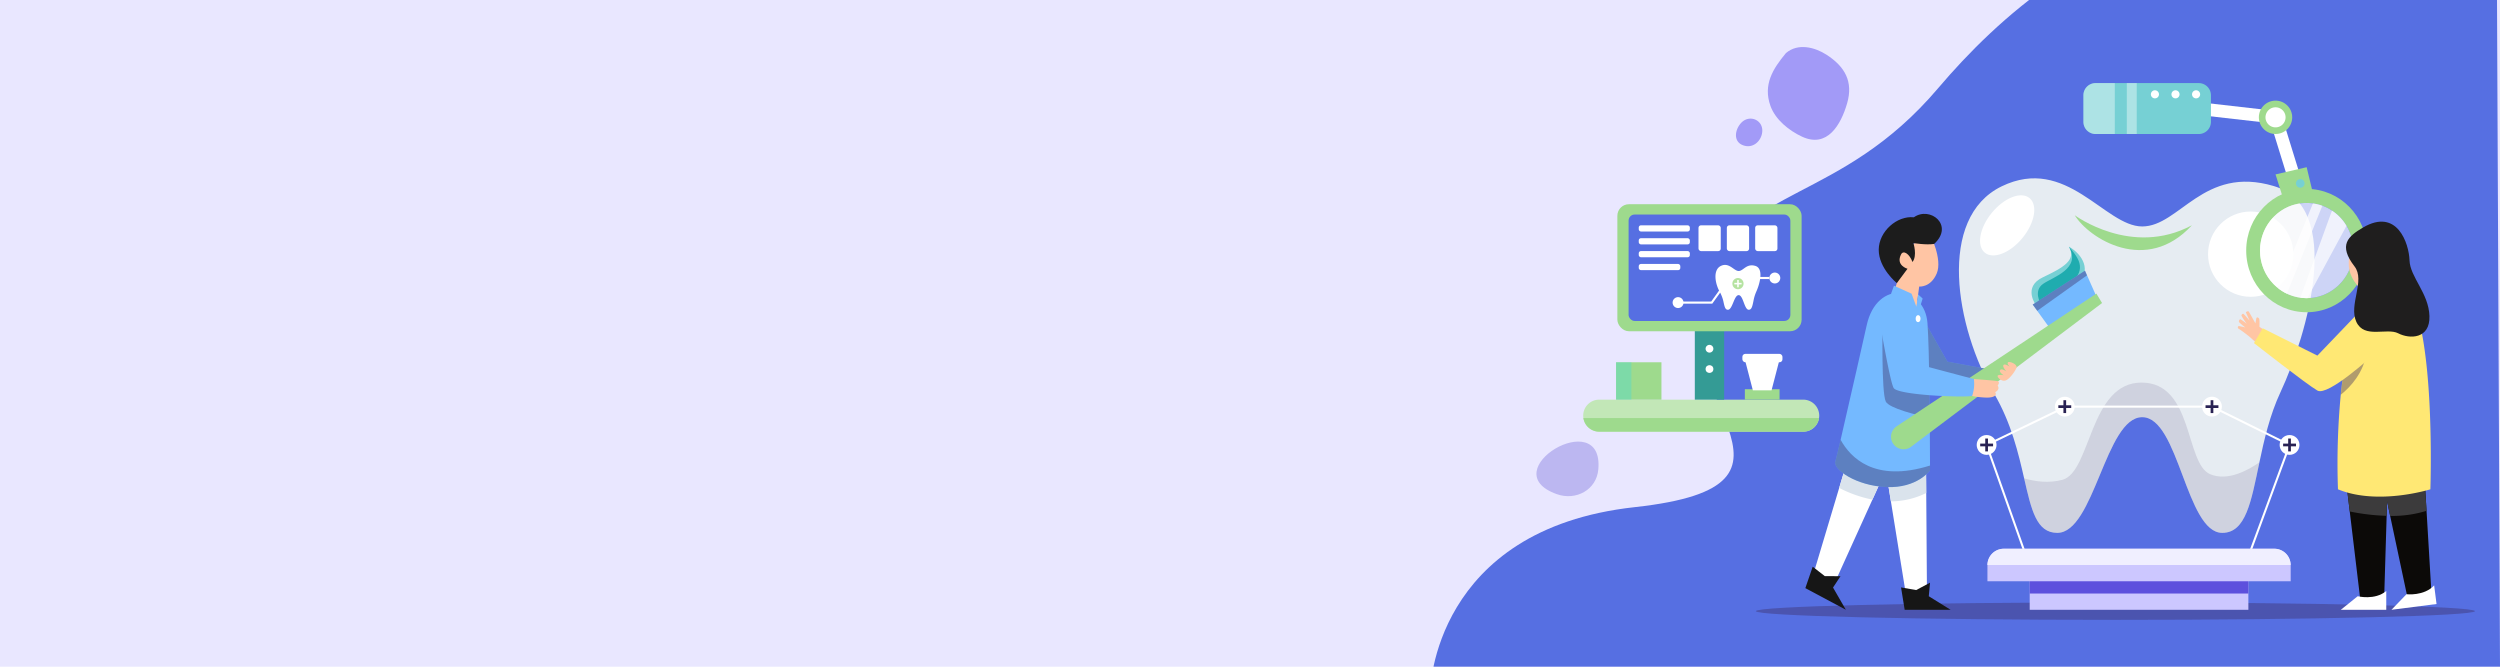 <svg xmlns="http://www.w3.org/2000/svg" xmlns:xlink="http://www.w3.org/1999/xlink" width="1500" height="400"
     viewBox="0 0 1500 400">
    <defs>
        <clipPath id="clip-path">
            <path id="Path_64" data-name="Path 64" d="M651.976,519.68H11.946l-1.806-400H650.18Z"
                  transform="translate(-10.14 -119.68)" fill="none"/>
        </clipPath>
    </defs>
    <g id="Group_69" data-name="Group 69" transform="translate(-210 -362)">
        <rect id="Rectangle_28" data-name="Rectangle 28" width="1500" height="400" transform="translate(210 362)"
              fill="#e9e7ff"/>
        <g id="_5514326" data-name="5514326" transform="translate(1068.164 362)">
            <g id="OBJECTS">
                <g id="Group_12" data-name="Group 12" clip-path="url(#clip-path)">
                    <path id="Path_1" data-name="Path 1"
                          d="M148.58,636.143s1.614-96.769,122.78-110.049,14.387-67.356,41.611-135.71c23-57.756,81.358-46.159,140.377-115.712,71.626-84.4,233.416-210.255,477.677,43.35s-9.615,481.291-9.615,481.291"
                          transform="translate(-148.58 -221.819)" fill="#566fe2"/>
                    <g id="Group_11" data-name="Group 11" transform="translate(91.755 38.222)">
                        <g id="Group_8" data-name="Group 8" transform="translate(103.62 11.623)">
                            <ellipse id="Ellipse_1" data-name="Ellipse 1" cx="215.709" cy="5.227" rx="215.709"
                                     ry="5.227" transform="translate(0 311.609)" fill="#3a2b63" opacity="0.4"/>
                            <path id="Path_2" data-name="Path 2"
                                  d="M590.93,368.853c-6.409,13.76-9.83,28.69-12.641,42.094-4.947,23.476-8.075,42.323-22.293,42.323-21.759,0-25.981-69.41-48.033-69.41S479.235,453.27,457,453.27c-12.476,0-15.515-13.646-19.877-32.7-3.421-14.9-7.668-33.116-17.931-50.691-23.349-40.021-34.464-105.629,4.451-124.527s61.907,24.074,84.328,24.074S544.665,232.6,586.9,245.178c42.259,12.59,20.373,88.588,4.044,123.662Z"
                                  transform="translate(-276.18 -183.398)" fill="#e6ecf2"/>
                            <circle id="Ellipse_2" data-name="Ellipse 2" cx="25.587" cy="25.587" r="25.587"
                                    transform="translate(271.283 77.066)" fill="#fff"/>
                            <ellipse id="Ellipse_3" data-name="Ellipse 3" cx="21.161" cy="11.891" rx="21.161"
                                     ry="11.891" transform="matrix(0.634, -0.774, 0.774, 0.634, 128.138, 94.219)"
                                     fill="#fff"/>
                            <path id="Path_3" data-name="Path 3"
                                  d="M569.931,384.762c-4.947,23.476-8.075,42.323-22.293,42.323-21.759,0-25.981-69.41-48.033-69.41s-28.728,69.41-50.958,69.41c-12.475,0-15.515-13.646-19.877-32.7,6.473,1.895,14.8,3.09,23.005.852,17.194-4.68,16.151-58.321,47.4-58.321s26.045,48.414,41.14,54.938c10.542,4.54,23.043-2.454,29.618-7.1Z"
                                  transform="translate(-267.821 -157.214)" fill="#766c93" opacity="0.2"/>
                            <g id="Group_1" data-name="Group 1" transform="translate(29.669 78.473)">
                                <path id="Path_4" data-name="Path 4"
                                      d="M388.6,454.344l-12.717,1.081-8.915-55.218-3.027-18.771-1.272-7.859-.687-4.286,25.981-3,.216,28.893Z"
                                      transform="translate(-315.639 -227.706)" fill="#fff"/>
                                <path id="Path_5" data-name="Path 5"
                                      d="M376.244,373.937l-3.116,6.88-8.05,17.728L340.47,452.809l-12.31-4.591,16.965-56.693L352,368.57l19.852,4.387Z"
                                      transform="translate(-324.828 -227.086)" fill="#fff"/>
                                <path id="Path_6" data-name="Path 6"
                                      d="M393.742,395.183a47.983,47.983,0,0,1-21.212,5.023l-3.03-18.783-8.05,17.74a75.313,75.313,0,0,1-19.95-7.033l6.88-22.954,19.852,4.4-.687-4.286,25.994-3,.2,28.906Z"
                                      transform="translate(-321.203 -227.706)" fill="#dae3ec"/>
                                <path id="Path_7" data-name="Path 7"
                                      d="M381.092,306.4l14.879,26.261L427.7,338.5l-8.915,8.571L380.1,342.326Z"
                                      transform="translate(-310.715 -243.979)" fill="#74b9ff"/>
                                <path id="Path_8" data-name="Path 8"
                                      d="M381.092,306.4l14.879,26.261L427.7,338.5l-8.915,8.571L380.1,342.326Z"
                                      transform="translate(-310.715 -243.979)" fill="#3a2b63" opacity="0.4"/>
                                <path id="Path_9" data-name="Path 9"
                                      d="M396.54,401.149s-7.694,10.746-26.121,9.983-32.251-10.746-30.725-15.362c.356-1.068,1.552-6.015,3.192-13.022,5.43-23.171,15.642-68.685,15.642-68.685,6.181-28.054,34.947-23.54,36.473-1.259.6,8.673.967,24.023,1.183,39.512.089,5.863.153,11.751.2,17.3.114,12.641.14,23.565.14,28.588v2.938Z"
                                      transform="translate(-321.725 -247.202)" fill="#74b9ff"/>
                                <path id="Path_10" data-name="Path 10"
                                      d="M390.324,365.5c-8.037-1.755-24.392-5.786-26.4-9.8-2.671-5.354-1.933-46-1.933-46l9.64,30.254,18.491,8.253c.089,5.863.153,11.751.2,17.3Z"
                                      transform="translate(-315.661 -243.082)" fill="#3a2b63" opacity="0.4"/>
                                <path id="Path_11" data-name="Path 11"
                                      d="M434.985,307.978S426.68,297.067,439,291.2s20.386-10.352,15.68-18.414c8.737,4.922,13.442,14.777,5.379,21.721"
                                      transform="translate(-296.546 -253.111)" fill="#76d0d4"/>
                                <path id="Path_12" data-name="Path 12"
                                      d="M436.841,306.834s-4.476-7.567,1.564-11.738,23.069-9.1,15.452-22.306c8.991,10.136,9.411,15.439-2.022,25.409"
                                      transform="translate(-295.731 -253.111)" fill="#1facaf"/>
                                <path id="Path_13" data-name="Path 13"
                                      d="M471.32,300.235l-28.22,18.44L435.521,308.2l-2.721-3.752,31.361-20.335,1.234,2.785Z"
                                      transform="translate(-296.396 -250.036)" fill="#74b9ff"/>
                                <path id="Path_14" data-name="Path 14"
                                      d="M369.353,374.54l119.821-79.61,3.408,5.672-114.53,86.2a7.525,7.525,0,0,1-10.339-1.157h0a7.525,7.525,0,0,1,1.641-11.1Z"
                                      transform="translate(-314.555 -247.096)" fill="#9eda8d"/>
                                <path id="Path_15" data-name="Path 15"
                                      d="M405.281,335.26s13.633.89,14.5,1.361c1.284.687-.229,2.556-.229,2.556s1.78,2.225-1.5,3.942c1.361,1.895-.8,3.268-4.947,3.268a52.064,52.064,0,0,1-8.9-.979L405.3,335.26Z"
                                      transform="translate(-304.167 -236.137)" fill="#ffc5a4"/>
                                <path id="Path_16" data-name="Path 16"
                                      d="M360.59,308.878s6.028,35.939,8.381,40.288,41.356,5.85,47.054,4.845a20.74,20.74,0,0,0,1.094-10.148l-31.768-8.431-.3-31.831"
                                      transform="translate(-316.016 -244.74)" fill="#74b9ff"/>
                                <path id="Path_17" data-name="Path 17"
                                      d="M367.525,301.225l2.632-8.571-2.8-13.188,21.632-12.526s7.643,14.943,4.019,23.514-10.53,7.872-10.53,7.872l-1.615,12.285-13.34-9.373Z"
                                      transform="translate(-314.177 -254.701)" fill="#ffc5a4"/>
                                <path id="Path_18" data-name="Path 18"
                                      d="M371.008,298.868s-10.848-8.851-10.848-19.953,11.1-20.678,21.072-19.534c9.729-6.893,24.366,4.756,12.183,15.973-4.9.776-12.45-.521-12.45-.521s2.454,7.529-.547,11.356c-1.857-4.985-5.481-7.262-6.842-4.591-3.408,6.651,3.841,8.66,3.841,8.66l-6.4,8.61Z"
                                      transform="translate(-316.133 -257.316)" fill="#1c1c1c"/>
                                <path id="Path_19" data-name="Path 19"
                                      d="M365.97,296l1.768-4.782L378.293,296l2.938,8,1-7.567,2.7,2.493-2.009,6.473"
                                      transform="translate(-314.555 -248.104)" fill="#74b9ff"/>
                                <path id="Path_20" data-name="Path 20"
                                      d="M370.69,434.169l2.175,13.417H400.41l-13.073-8.126.75-8.139-8.317,4.438Z"
                                      transform="translate(-313.272 -210.036)" fill="#161616"/>
                                <path id="Path_21" data-name="Path 21"
                                      d="M329.953,423.78l-4.413,12.857,24.29,12.984-7.681-13.328,4.489-6.816-9.423-.025Z"
                                      transform="translate(-325.54 -212.085)" fill="#161616"/>
                                <path id="Path_22" data-name="Path 22"
                                      d="M465.394,286.9l-29.873,21.3-2.721-3.752,31.361-20.335Z"
                                      transform="translate(-296.396 -250.036)" fill="#3a2b63" opacity="0.4"/>
                                <ellipse id="Ellipse_4" data-name="Ellipse 4" cx="1.462" cy="2.098" rx="1.462"
                                         ry="2.098" transform="translate(66.18 60.78)" fill="#fff"/>
                                <path id="Path_23" data-name="Path 23"
                                      d="M421.045,338.327c2.505-.9,6.092-6.053,6.6-7.9s-4.4-3.93-5.189-3,1.119,2.645,1.119,2.645-3.128-2.225-3.841-1.03,1.806,3.853,1.806,3.853-2.887-2.136-3.79-.878,2.124,3.128,2.124,3.128-2.645-.585-3.484.165,2.149,3.9,4.654,3Z"
                                      transform="translate(-300.893 -238.327)" fill="#ffc5a4"/>
                                <path id="Path_24" data-name="Path 24"
                                      d="M396.54,382.3s-7.694,10.746-26.121,9.983-32.251-10.746-30.725-15.362c.356-1.068,1.552-6.015,3.192-13.022,5.7,10.454,20.157,25.994,53.641,15.464V382.3Z"
                                      transform="translate(-321.725 -228.355)" fill="#3a2b63" opacity="0.4"/>
                            </g>
                            <path id="Path_25" data-name="Path 25"
                                  d="M452.63,257.95s34.184,25.447,70.313,6.028C495.563,293.825,461.151,271.9,452.63,257.95Z"
                                  transform="translate(-261.338 -178.671)" fill="#9eda8d"/>
                            <path id="Path_26" data-name="Path 26"
                                  d="M605.66,383.02l-.038,1.03-.343,11.649-.267,8.648-1.462,48.236-14.15,3.739-6.537-54.6-2.243-18.7Z"
                                  transform="translate(-226.561 -144.687)" fill="#0c0a08"/>
                            <path id="Path_27" data-name="Path 27"
                                  d="M627.184,451.708l-14.536,1.31L602.36,404.591l-1.831-8.686L598.1,384.5l2.772-.242,22.179-2,1.145,19.279Z"
                                  transform="translate(-221.811 -144.894)" fill="#0c0a08"/>
                            <path id="Path_28" data-name="Path 28"
                                  d="M628.948,401.539a69.322,69.322,0,0,1-21.835,3.052l-1.844-8.7-.254,8.66a127.571,127.571,0,0,1-22.153-2.62l-2.251-18.707h25.04l-.038,1.03,22.179-2,1.145,19.292Z"
                                  transform="translate(-226.564 -144.894)" fill="#3c3b3c"/>
                            <path id="Path_29" data-name="Path 29"
                                  d="M569.809,245.53c-20.042,0-36.269,16.57-36.269,37.007s16.24,37.007,36.269,37.007,36.269-16.57,36.269-37.007S589.839,245.53,569.809,245.53Zm0,65.544c-15.451,0-27.978-12.768-27.978-28.537s12.526-28.563,27.978-28.563S597.8,266.755,597.8,282.537,585.274,311.074,569.809,311.074Z"
                                  transform="translate(-239.354 -182.046)" fill="#9eda8d"/>
                            <path id="Path_30" data-name="Path 30"
                                  d="M596.031,280.73c0,15.617-12.3,28.3-27.545,28.537h-.445a26.589,26.589,0,0,1-3.79-.267,27.1,27.1,0,0,1-8.088-2.416,26.555,26.555,0,0,1-5.214-3.256,28.655,28.655,0,0,1-10.9-22.6c0-15.769,12.539-28.55,27.991-28.55a26.231,26.231,0,0,1,3.764.267,25.636,25.636,0,0,1,5.646,1.386,26.874,26.874,0,0,1,5.786,2.925,1.666,1.666,0,0,1,.191.127,27.849,27.849,0,0,1,8.508,8.991,28.673,28.673,0,0,1,4.095,14.854Z"
                                  transform="translate(-237.584 -180.239)" fill="#fff" opacity="0.7"/>
                            <path id="Path_31" data-name="Path 31"
                                  d="M632.328,414.1s-31.45,9.894-55.447,0a436.991,436.991,0,0,1,1.679-56.744q1.068-10.454,2.658-19.343c4.464-25.256,11.713-41.013,19.661-46.519,36.753-25.523,31.45,122.606,31.45,122.606Z"
                                  transform="translate(-227.642 -170.361)" fill="#ffe874"/>
                            <path id="Path_32" data-name="Path 32"
                                  d="M593.8,322.39c-1.9,12.539-9.627,20.971-15.642,25.765q1.068-10.454,2.658-19.343c3.535-1.958,7.834-4.133,12.984-6.422Z"
                                  transform="translate(-227.229 -161.162)" fill="#3a2b63" opacity="0.4"/>
                            <path id="Path_33" data-name="Path 33"
                                  d="M545.029,314.294l-2.454-1.717s.14-4.158-.165-4.782-1.386-1.335-1.679-.382c-.115.382-.6,3.116-.6,3.116s-3.764-6.855-4.07-7.16-1.869.2-1.564.827,2.162,4.718,2.162,4.718-2.734-3.243-3.675-4.082c-.394-.343-1.437.572-1.157,1.246a44.506,44.506,0,0,0,3.1,4.693,33.539,33.539,0,0,0-3.777-2.709c-.509-.1-1.323,1.157-.7,1.869a37.549,37.549,0,0,0,3.65,3.052s-2.785-.649-3.713-.839c-.649-.127-1.4,1.081-.064,1.793s5.914,4.311,5.914,4.311l4.07,3.637"
                                  transform="translate(-240.427 -166.355)" fill="#ffc5a4"/>
                            <path id="Path_34" data-name="Path 34"
                                  d="M600.341,303.59l-25.091,26.2-32.785-16.4-5.265,8.889s31.742,24.888,38.075,28.486,33.065-20.971,33.065-20.971"
                                  transform="translate(-238.359 -166.27)" fill="#ffe874"/>
                            <path id="Path_35" data-name="Path 35" d="M587.915,267.91s-13.976,16.6.674,31.017"
                                  transform="translate(-226.213 -175.965)" fill="#ffc5a4"/>
                            <path id="Path_36" data-name="Path 36"
                                  d="M590.768,264.565c-8.953,5.265-14.917,10.466-5.036,23.272,6.651,8.622-3.688,23.018,1.106,33.306s18.287,3.306,25.142,6.855,19.089,3.446,18.707-10.314-11.636-23.425-11.954-33.484-7.4-31.729-27.965-19.648Z"
                                  transform="translate(-226.561 -177.846)" fill="#1f1e1e"/>
                            <path id="Path_37" data-name="Path 37"
                                  d="M605.448,435.24v11.28H578.17l10.136-8.126s10.3,2.594,17.143-3.154Z"
                                  transform="translate(-227.227 -130.498)" fill="#fff"/>
                            <path id="Path_38" data-name="Path 38"
                                  d="M627.682,432.6l1.437,11.178L602.07,447.25l9.017-9.347S621.642,439.162,627.682,432.6Z"
                                  transform="translate(-220.733 -131.216)" fill="#fff"/>
                            <path id="Path_39" data-name="Path 39"
                                  d="M575.123,253.773l-21.289,52.751a26.551,26.551,0,0,1-5.214-3.256c6.6-16.049,14.8-36.015,20.856-50.869a25.637,25.637,0,0,1,5.646,1.386Z"
                                  transform="translate(-235.256 -180.179)" fill="#fff" opacity="0.7"/>
                            <path id="Path_40" data-name="Path 40"
                                  d="M586.765,264.9l-23.451,43.391h-.445a26.589,26.589,0,0,1-3.79-.267l18.987-52.242s.127.076.191.127a27.851,27.851,0,0,1,8.508,8.991Z"
                                  transform="translate(-232.414 -179.261)" fill="#fff" opacity="0.7"/>
                            <g id="Group_6" data-name="Group 6" transform="translate(132.475 188.176)">
                                <path id="Path_41" data-name="Path 41"
                                      d="M411.384,371.945l-.534-1.106L458.7,347.77h87.787l46.659,23.069-.547,1.106-46.4-22.929H458.984Z"
                                      transform="translate(-405.165 -342.441)" fill="#fff"/>
                                <g id="Group_2" data-name="Group 2" transform="translate(46.901)">
                                    <circle id="Ellipse_5" data-name="Ellipse 5" cx="5.952" cy="5.952" r="5.952"
                                            transform="translate(0 0)" fill="#fff"/>
                                    <rect id="Rectangle_2" data-name="Rectangle 2" width="1.628" height="7.732"
                                          transform="translate(5.138 2.086)" fill="#292253"/>
                                    <rect id="Rectangle_3" data-name="Rectangle 3" width="1.628" height="7.732"
                                          transform="translate(9.818 5.138) rotate(90)" fill="#292253"/>
                                </g>
                                <g id="Group_3" data-name="Group 3" transform="translate(135.222)">
                                    <circle id="Ellipse_6" data-name="Ellipse 6" cx="5.952" cy="5.952" r="5.952"
                                            transform="translate(0 0)" fill="#fff"/>
                                    <rect id="Rectangle_4" data-name="Rectangle 4" width="1.628" height="7.732"
                                          transform="translate(5.138 2.086)" fill="#292253"/>
                                    <rect id="Rectangle_5" data-name="Rectangle 5" width="1.628" height="7.732"
                                          transform="translate(9.818 5.138) rotate(90)" fill="#292253"/>
                                </g>
                                <rect id="Rectangle_6" data-name="Rectangle 6" width="1.234" height="67.325"
                                      transform="translate(5.37 29.145) rotate(-19.54)" fill="#fff"/>
                                <rect id="Rectangle_7" data-name="Rectangle 7" width="67.592" height="1.234"
                                      transform="matrix(0.346, -0.938, 0.938, 0.346, 163.764, 92.129)" fill="#fff"/>
                                <g id="Group_4" data-name="Group 4" transform="translate(0 22.993)">
                                    <circle id="Ellipse_7" data-name="Ellipse 7" cx="5.952" cy="5.952" r="5.952"
                                            transform="translate(0 0)" fill="#fff"/>
                                    <rect id="Rectangle_8" data-name="Rectangle 8" width="1.628" height="7.732"
                                          transform="translate(5.138 2.086)" fill="#292253"/>
                                    <rect id="Rectangle_9" data-name="Rectangle 9" width="1.628" height="7.732"
                                          transform="translate(9.83 5.138) rotate(90)" fill="#292253"/>
                                </g>
                                <g id="Group_5" data-name="Group 5" transform="translate(181.767 22.993)">
                                    <circle id="Ellipse_8" data-name="Ellipse 8" cx="5.952" cy="5.952" r="5.952"
                                            transform="translate(0 0)" fill="#fff"/>
                                    <rect id="Rectangle_10" data-name="Rectangle 10" width="1.628" height="7.732"
                                          transform="translate(5.125 2.086)" fill="#292253"/>
                                    <rect id="Rectangle_11" data-name="Rectangle 11" width="1.628" height="7.732"
                                          transform="translate(9.818 5.138) rotate(90)" fill="#292253"/>
                                </g>
                            </g>
                            <g id="Group_7" data-name="Group 7" transform="translate(138.91 279.396)">
                                <rect id="Rectangle_12" data-name="Rectangle 12" width="131.203" height="19.508"
                                      transform="translate(25.371 17.117)" fill="#ccc7ff"/>
                                <rect id="Rectangle_13" data-name="Rectangle 13" width="131.203" height="9.754"
                                      transform="translate(25.371 17.117)" fill="#5d50dd"/>
                                <path id="Path_42" data-name="Path 42"
                                      d="M421.5,415.32H583.348A10.052,10.052,0,0,1,593.4,425.367v9.462H411.45v-9.462A10.052,10.052,0,0,1,421.5,415.32Z"
                                      transform="translate(-411.437 -415.307)" fill="#ccc7ff"/>
                                <path id="Path_43" data-name="Path 43"
                                      d="M593.385,425.064H411.44a9.748,9.748,0,0,1,9.754-9.754H583.631a9.748,9.748,0,0,1,9.754,9.754Z"
                                      transform="translate(-411.44 -415.31)" fill="#f0efff"/>
                            </g>
                            <path id="Path_44" data-name="Path 44"
                                  d="M567.956,251.776l-10.581-34.222-57.545-6.575.865-7.579,62.492,7.134,12.056,38.991Z"
                                  transform="translate(-248.513 -193.493)" fill="#fff"/>
                            <path id="Path_45" data-name="Path 45"
                                  d="M552.164,254.77l-4.794-15.146,18.682-4.324,3.942,16.329"
                                  transform="translate(-235.596 -184.826)" fill="#9eda8d"/>
                            <path id="Path_46" data-name="Path 46"
                                  d="M562.183,243.5a2.582,2.582,0,1,0-2.582,2.582,2.582,2.582,0,0,0,2.582-2.582Z"
                                  transform="translate(-232.973 -183.298)" fill="#76d0d4"/>
                            <circle id="Ellipse_9" data-name="Ellipse 9" cx="10.008" cy="10.008" r="10.008"
                                    transform="translate(297.627 20.543) rotate(-45)" fill="#9eda8d"/>
                            <path id="Path_47" data-name="Path 47"
                                  d="M554.686,213.058a6.024,6.024,0,1,0-1.764,4.264,6.024,6.024,0,0,0,1.764-4.264Z"
                                  transform="translate(-236.883 -192.507)" fill="#fff"/>
                            <path id="Path_48" data-name="Path 48"
                                  d="M533.249,202.932v15.935a7.308,7.308,0,0,1-7.325,7.312H464.042a7.3,7.3,0,0,1-7.312-7.312V202.932a7.3,7.3,0,0,1,7.312-7.312h61.882a7.316,7.316,0,0,1,7.325,7.312Z"
                                  transform="translate(-260.224 -195.607)" fill="#76d0d4"/>
                            <path id="Path_49" data-name="Path 49"
                                  d="M475.564,195.623V226.17H464.042a7.305,7.305,0,0,1-7.312-7.312V202.922a7.3,7.3,0,0,1,7.312-7.312h11.522Z"
                                  transform="translate(-260.224 -195.61)" fill="#fff" opacity="0.4"/>
                            <rect id="Rectangle_14" data-name="Rectangle 14" width="5.952" height="30.547"
                                  transform="translate(222.551 0.013)" fill="#fff" opacity="0.4"/>
                            <path id="Path_50" data-name="Path 50"
                                  d="M493.418,201.439a2.429,2.429,0,1,1-2.429-2.429,2.429,2.429,0,0,1,2.429,2.429Z"
                                  transform="translate(-251.575 -194.686)" fill="#fff"/>
                            <path id="Path_51" data-name="Path 51"
                                  d="M503.128,201.439a2.429,2.429,0,1,1-2.429-2.429,2.429,2.429,0,0,1,2.429,2.429Z"
                                  transform="translate(-248.937 -194.686)" fill="#fff"/>
                            <path id="Path_52" data-name="Path 52"
                                  d="M512.838,201.439a2.429,2.429,0,1,1-2.429-2.429,2.429,2.429,0,0,1,2.429,2.429Z"
                                  transform="translate(-246.299 -194.686)" fill="#fff"/>
                        </g>
                        <g id="Group_10" data-name="Group 10" transform="translate(0 84.315)">
                            <path id="Path_53" data-name="Path 53"
                                  d="M362.348,354.571a9.2,9.2,0,0,1-.114,1.462,9.584,9.584,0,0,1-9.5,8.152H230.344a9.622,9.622,0,0,1-9.5-8.152,9.091,9.091,0,0,1-.114-1.462,9.6,9.6,0,0,1,9.614-9.6h122.39a9.6,9.6,0,0,1,9.614,9.589Z"
                                  transform="translate(-220.73 -227.718)" fill="#c2e7b7"/>
                            <rect id="Rectangle_15" data-name="Rectangle 15" width="27.227" height="22.433"
                                  transform="translate(19.724 94.819)" fill="#9eda8d"/>
                            <rect id="Rectangle_16" data-name="Rectangle 16" width="17.613" height="42.984"
                                  transform="translate(66.969 74.268)" fill="#349b95"/>
                            <rect id="Rectangle_17" data-name="Rectangle 17" width="20.818" height="6.282"
                                  transform="translate(96.994 110.97)" fill="#9eda8d"/>
                            <path id="Path_54" data-name="Path 54" d="M313.011,344.533h-11.2L297,326.03h20.818Z"
                                  transform="translate(-200.006 -232.864)" fill="#fff"/>
                            <rect id="Rectangle_18" data-name="Rectangle 18" width="24.048" height="5.036" rx="1.76"
                                  transform="translate(95.506 89.783)" fill="#fff"/>
                            <path id="Path_55" data-name="Path 55"
                                  d="M362.21,353.67a9.584,9.584,0,0,1-9.5,8.152H230.32a9.622,9.622,0,0,1-9.5-8.152H362.2Z"
                                  transform="translate(-220.706 -225.354)" fill="#9eda8d"/>
                            <rect id="Rectangle_19" data-name="Rectangle 19" width="9.195" height="22.433"
                                  transform="translate(19.724 94.819)" fill="#4cd9d0" opacity="0.4"/>
                            <path id="Path_56" data-name="Path 56"
                                  d="M283.134,321.447a2.327,2.327,0,1,0-2.327,2.327,2.327,2.327,0,0,0,2.327-2.327Z"
                                  transform="translate(-205.038 -234.742)" fill="#fff"/>
                            <circle id="Ellipse_10" data-name="Ellipse 10" cx="2.327" cy="2.327" r="2.327"
                                    transform="translate(73.442 96.562)" fill="#fff"/>
                            <rect id="Rectangle_20" data-name="Rectangle 20" width="110.55" height="76.214" rx="6.93"
                                  transform="translate(20.5)" fill="#9eda8d"/>
                            <rect id="Rectangle_21" data-name="Rectangle 21" width="97.058" height="63.866" rx="3.63"
                                  transform="translate(27.24 6.181)" fill="#566fe2"/>
                            <rect id="Rectangle_22" data-name="Rectangle 22" width="30.661" height="3.713" rx="1.3"
                                  transform="translate(33.332 12.654)" fill="#fff"/>
                            <rect id="Rectangle_23" data-name="Rectangle 23" width="30.661" height="3.713" rx="1.3"
                                  transform="translate(33.332 20.386)" fill="#fff"/>
                            <rect id="Rectangle_24" data-name="Rectangle 24" width="30.661" height="3.713" rx="1.3"
                                  transform="translate(33.332 28.105)" fill="#fff"/>
                            <rect id="Rectangle_25" data-name="Rectangle 25" width="24.938" height="3.713" rx="1.3"
                                  transform="translate(33.332 35.837)" fill="#fff"/>
                            <rect id="Rectangle_26" data-name="Rectangle 26" width="13.353" height="15.477" rx="1.5"
                                  transform="translate(69.181 12.654)" fill="#fff"/>
                            <rect id="Rectangle_27" data-name="Rectangle 27" width="13.353" height="15.477" rx="1.5"
                                  transform="translate(86.184 12.654)" fill="#fff"/>
                            <rect id="Rectangle_28-2" data-name="Rectangle 28" width="13.353" height="15.477" rx="1.5"
                                  transform="translate(103.187 12.654)" fill="#fff"/>
                            <path id="Path_57" data-name="Path 57"
                                  d="M307.546,297.627a24.217,24.217,0,0,0-1.6,5.329c-.623,2.963-1.017,5.354-2.823,5.354-2.747,0-3.281-8.775-6.079-8.775s-3.637,8.775-6.448,8.775c-1.577,0-1.958-1.73-2.518-4.133a22,22,0,0,0-2.264-6.409c-2.95-5.061-4.362-13.366.56-15.757s7.834,3.039,10.67,3.039,4.642-4.654,9.983-3.065,2.582,11.2.509,15.642Z"
                                  transform="translate(-203.774 -244.99)" fill="#fff"/>
                            <g id="Group_9" data-name="Group 9" transform="translate(89.491 44.268)">
                                <circle id="Ellipse_11" data-name="Ellipse 11" cx="3.37" cy="3.37" r="3.37"
                                        transform="translate(0 0)" fill="#b5e3a1"/>
                                <rect id="Rectangle_29" data-name="Rectangle 29" width="0.928" height="4.375"
                                      transform="translate(2.912 1.183)" fill="#fff"/>
                                <rect id="Rectangle_30" data-name="Rectangle 30" width="0.928" height="4.375"
                                      transform="translate(5.557 2.912) rotate(90)" fill="#fff"/>
                            </g>
                            <path id="Path_58" data-name="Path 58"
                                  d="M286.016,301.859H265.49v-1.272h19.877l6.384-8.927,1.043.75Z"
                                  transform="translate(-208.568 -242.203)" fill="#fff"/>
                            <path id="Path_59" data-name="Path 59"
                                  d="M315.107,288.278a3.268,3.268,0,1,0-3.268,3.268,3.268,3.268,0,0,0,3.268-3.268Z"
                                  transform="translate(-196.862 -244.01)" fill="#fff"/>
                            <path id="Path_60" data-name="Path 60"
                                  d="M269.457,299.878a3.268,3.268,0,1,0-3.268,3.268,3.268,3.268,0,0,0,3.268-3.268Z"
                                  transform="translate(-209.266 -240.858)" fill="#fff"/>
                            <rect id="Rectangle_31" data-name="Rectangle 31" width="8.508" height="1.272"
                                  transform="translate(103.187 43.633)" fill="#fff"/>
                        </g>
                        <path id="Path_61" data-name="Path 61"
                              d="M268.043,398.672c3.357-39-63.955,1.017-24.913,14.93C254.538,417.671,266.975,411.109,268.043,398.672Z"
                              transform="translate(-258.963 -155.328)" fill="#bcb7f1"/>
                        <path id="Path_62" data-name="Path 62"
                              d="M334.4,190.145c-7.8,9.385-13.811,18.936-9.258,31.653,2.976,8.292,11.1,14.79,18.923,18.44,15.184,7.083,23.349-7.147,27.075-19.991,3.752-12.946-1.221-21.975-12.4-29.186-6.867-4.426-17.092-7.2-24.341-.928Z"
                              transform="translate(-212.786 -196.47)" fill="#a29af7"/>
                        <path id="Path_63" data-name="Path 63"
                              d="M310.653,224.015c-3.141,4.426-3.37,11.026,3.319,12.565,4.883,1.119,9.106-2.467,10.136-7.16,1.768-8.075-7.325-12.221-12.526-6.549a11.558,11.558,0,0,0-.928,1.157Z"
                              transform="translate(-216.872 -187.292)" fill="#a29af7"/>
                    </g>
                </g>
            </g>
        </g>
    </g>
</svg>
